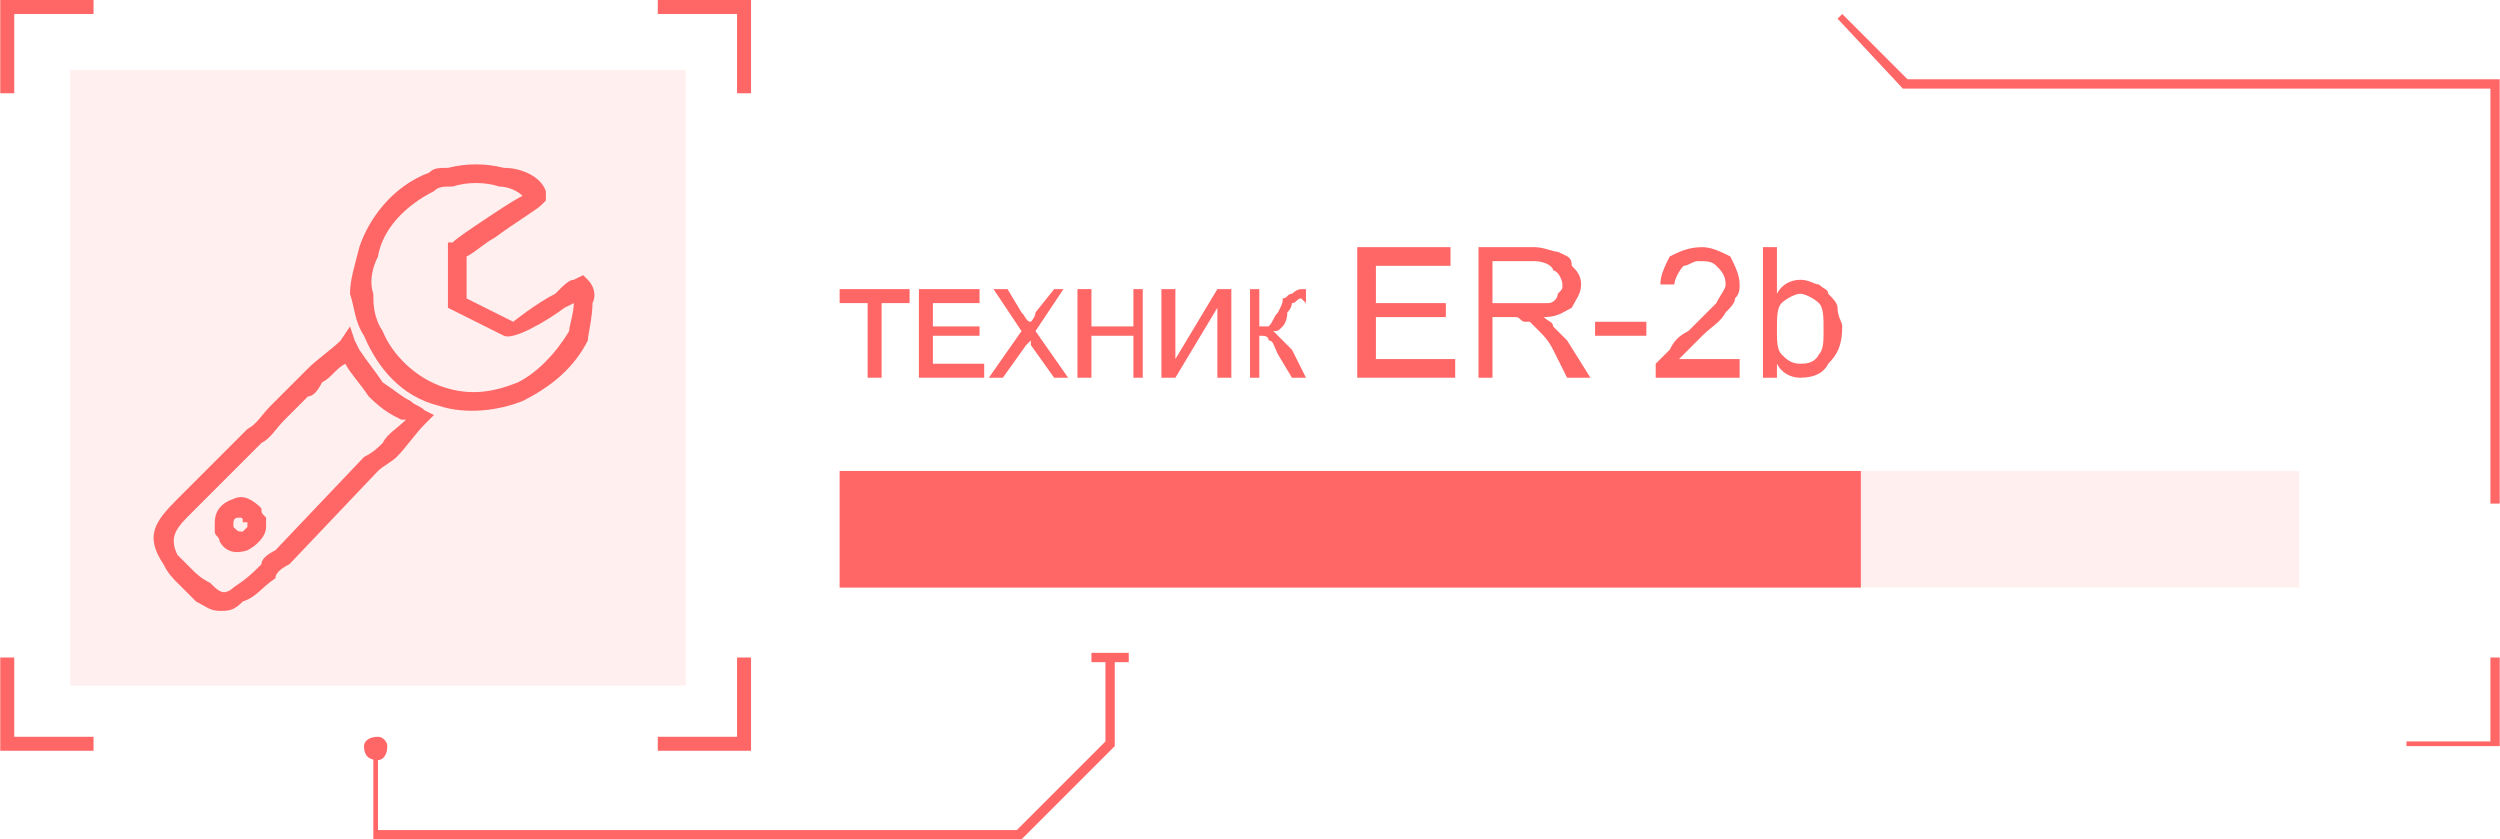 <?xml version="1.0" encoding="UTF-8"?>
<!DOCTYPE svg PUBLIC "-//W3C//DTD SVG 1.1//EN" "http://www.w3.org/Graphics/SVG/1.1/DTD/svg11.dtd">
<!-- Creator: CorelDRAW X7 -->
<svg xmlns="http://www.w3.org/2000/svg" xml:space="preserve" width="189.705mm" height="63.693mm" version="1.1" style="shape-rendering:geometricPrecision; text-rendering:geometricPrecision; image-rendering:optimizeQuality; fill-rule:evenodd; clip-rule:evenodd"
viewBox="0 0 536 180"
 xmlns:xlink="http://www.w3.org/1999/xlink">
 <defs>
  <style type="text/css">
   <![CDATA[
    .fil0 {fill:#FF6666;fill-rule:nonzero}
    .fil1 {fill:#FF6666;fill-rule:nonzero;fill-opacity:0.102}
   ]]>
  </style>
 </defs>
 <g id="Слой_x0020_1">
  <g id="_2192289717408">
   <polygon class="fil0" points="219,180 80,180 80,160 81,160 81,178 218,178 237,159 237,141 239,141 239,160 "/>
   <polygon class="fil0" points="242,142 234,142 234,140 242,140 "/>
   <path class="fil0" d="M81 163c-2,0 -3,-1 -3,-3 0,-1 1,-2 3,-2 1,0 2,1 2,2 0,2 -1,3 -2,3z"/>
   <polygon class="fil0" points="536,108 534,108 534,19 408,19 394,4 395,3 409,17 536,17 "/>
   <polygon class="fil0" points="536,160 516,160 516,159 534,159 534,141 536,141 "/>
   <polygon class="fil1" points="180,126 180,101 493,101 493,126 "/>
   <polygon class="fil0" points="180,126 180,101 399,101 399,126 "/>
   <g>
    <polygon class="fil1" points="147,147 15,147 15,15 147,15 "/>
    <polygon class="fil0" points="3,20 0,20 0,0 20,0 20,3 3,3 "/>
    <polygon class="fil0" points="161,20 158,20 158,3 141,3 141,0 161,0 "/>
    <polygon class="fil0" points="161,161 141,161 141,158 158,158 158,141 161,141 "/>
    <polygon class="fil0" points="20,161 0,161 0,141 3,141 3,158 20,158 "/>
    <path class="fil0" d="M123 65l-2 1c-4,3 -11,7 -13,6l-12 -6 0 -14 1 0c1,-1 4,-3 7,-5 3,-2 6,-4 8,-5 -1,-1 -3,-2 -5,-2 -3,-1 -7,-1 -10,0 -2,0 -3,0 -4,1 -6,3 -11,8 -12,14 -1,2 -2,5 -1,8 0,2 0,5 2,8 2,5 7,10 13,12 6,2 11,1 16,-1 4,-2 8,-6 11,-11 0,-1 1,-4 1,-6l0 0zm-4 -2c2,-2 3,-3 4,-3l2 -1 1 1c1,1 2,3 1,5 0,3 -1,7 -1,8l0 0 0 0c-3,6 -8,10 -14,13 -5,2 -12,3 -18,1 -8,-2 -13,-8 -16,-15 -2,-3 -2,-6 -3,-9 0,-3 1,-6 2,-10 2,-6 7,-13 15,-16 1,-1 2,-1 4,-1 4,-1 8,-1 12,0 4,0 8,2 9,5 0,0 0,0 0,1l0 1 -1 1c-1,1 -6,4 -10,7 -2,1 -4,3 -6,4l0 9 10 5c0,0 5,-4 9,-6z"/>
    <path class="fil0" d="M38 119c1,1 2,2 3,3 1,1 2,2 4,3 1,1 2,2 3,2 0,0 1,0 2,-1 3,-2 4,-3 6,-5 0,-1 1,-2 3,-3l19 -20c2,-1 3,-2 4,-3 1,-2 3,-3 5,-5l-1 0c-2,-1 -4,-2 -7,-5 -2,-3 -4,-5 -5,-7 -2,1 -3,3 -5,4 -1,2 -2,3 -3,3l-5 5c-2,2 -3,4 -5,5l0 0 -15 15 0 0 0 0c-3,3 -5,5 -3,9zm0 6c-1,-1 -2,-2 -3,-4 -4,-6 -2,-9 3,-14l0 0 0 0 15 -15 0 0c2,-1 3,-3 5,-5l5 -5c1,-1 2,-2 3,-3 2,-2 5,-4 7,-6l2 -3 1 3 1 2c2,3 3,4 5,7 3,2 4,3 6,4 1,1 2,1 3,2l2 1 -2 2c-2,2 -4,5 -6,7 -1,1 -3,2 -4,3l-19 20c-2,1 -3,2 -3,3 -3,2 -4,4 -7,5 -2,2 -3,2 -5,2 -2,0 -3,-1 -5,-2 -1,-1 -3,-3 -4,-4zm13 -14c-1,0 -1,1 -1,1 0,0 0,1 0,1 0,0 0,0 0,0 1,1 1,1 2,1 0,0 1,-1 1,-1 0,0 0,-1 0,-1 0,0 -1,0 -1,0 0,-1 0,-1 -1,-1zm-5 1c0,-2 1,-4 4,-5 2,-1 4,0 6,2 0,1 0,1 1,2 0,1 0,1 0,2 0,2 -2,4 -4,5 -3,1 -5,0 -6,-2 0,-1 -1,-1 -1,-2 0,-1 0,-2 0,-2z"/>
   </g>
   <polygon class="fil0" points="186,81 186,65 180,65 180,62 195,62 195,65 189,65 189,81 "/>
   <polygon id="1" class="fil0" points="197,81 197,62 210,62 210,65 200,65 200,70 210,70 210,72 200,72 200,78 211,78 211,81 "/>
   <path id="2" class="fil0" d="M212 81l7 -10 -6 -9 3 0 3 5c1,1 1,2 2,2 0,0 1,-1 1,-2l4 -5 2 0 -6 9 7 10 -3 0 -5 -7c0,0 0,-1 0,-1 -1,1 -1,1 -1,1l-5 7 -3 0z"/>
   <polygon id="3" class="fil0" points="231,81 231,62 234,62 234,70 243,70 243,62 245,62 245,81 243,81 243,72 234,72 234,81 "/>
   <polygon id="4" class="fil0" points="249,62 252,62 252,77 261,62 264,62 264,81 261,81 261,66 252,81 249,81 "/>
   <path id="5" class="fil0" d="M268 62l2 0 0 8c1,0 2,0 2,0 1,-1 1,-2 2,-3 1,-2 1,-2 1,-3 1,0 1,-1 2,-1 0,0 1,-1 2,-1 1,0 1,0 1,0l0 3c0,0 0,0 0,0 -1,-1 -1,-1 -1,-1 -1,0 -1,1 -2,1 0,0 0,1 -1,2 0,2 -1,3 -1,3 -1,1 -1,1 -2,1 1,1 2,2 4,4l3 6 -3 0 -3 -5c-1,-2 -1,-3 -2,-3 0,-1 -1,-1 -2,-1l0 9 -2 0 0 -19z"/>
   <polygon id="6" class="fil0" points="291,81 291,53 311,53 311,57 295,57 295,65 310,65 310,68 295,68 295,77 312,77 312,81 "/>
   <path id="7" class="fil0" d="M317 81l0 -28 12 0c2,0 4,1 5,1 2,1 3,1 3,3 1,1 2,2 2,4 0,2 -1,3 -2,5 -2,1 -3,2 -6,2 1,1 2,1 2,2 1,1 2,2 3,3l5 8 -5 0 -3 -6c-1,-2 -2,-3 -3,-4 -1,-1 -1,-1 -2,-2 0,0 -1,0 -1,0 -1,0 -1,-1 -2,-1l-5 0 0 13 -3 0zm3 -16l8 0c2,0 3,0 4,0 1,0 2,-1 2,-2 1,-1 1,-1 1,-2 0,-1 -1,-3 -2,-3 0,-1 -2,-2 -4,-2l-9 0 0 9z"/>
   <polygon id="8" class="fil0" points="342,72 342,69 353,69 353,72 "/>
   <path id="9" class="fil0" d="M373 77l0 4 -18 0c0,-1 0,-2 0,-3 1,-1 2,-2 3,-3 1,-2 2,-3 4,-4 3,-3 5,-5 6,-6 1,-2 2,-3 2,-4 0,-2 -1,-3 -2,-4 -1,-1 -2,-1 -4,-1 -1,0 -2,1 -3,1 -1,1 -2,3 -2,4l-3 0c0,-2 1,-4 2,-6 2,-1 4,-2 7,-2 2,0 4,1 6,2 1,2 2,4 2,6 0,1 0,2 -1,3 0,1 -1,2 -2,3 -1,2 -3,3 -5,5 -2,2 -3,3 -4,4 0,0 -1,1 -1,1l13 0z"/>
   <path id="10" class="fil0" d="M381 81l-3 0 0 -28 3 0 0 10c1,-2 3,-3 5,-3 2,0 3,1 4,1 1,1 2,1 2,2 1,1 2,2 2,3 0,2 1,3 1,4 0,4 -1,6 -3,8 -1,2 -3,3 -6,3 -2,0 -4,-1 -5,-3l0 3zm0 -10c0,2 0,4 1,5 1,1 2,2 4,2 1,0 3,0 4,-2 1,-1 1,-3 1,-5 0,-3 0,-5 -1,-6 -1,-1 -3,-2 -4,-2 -1,0 -3,1 -4,2 -1,1 -1,3 -1,6z"/>
  </g>
 </g>
</svg>
